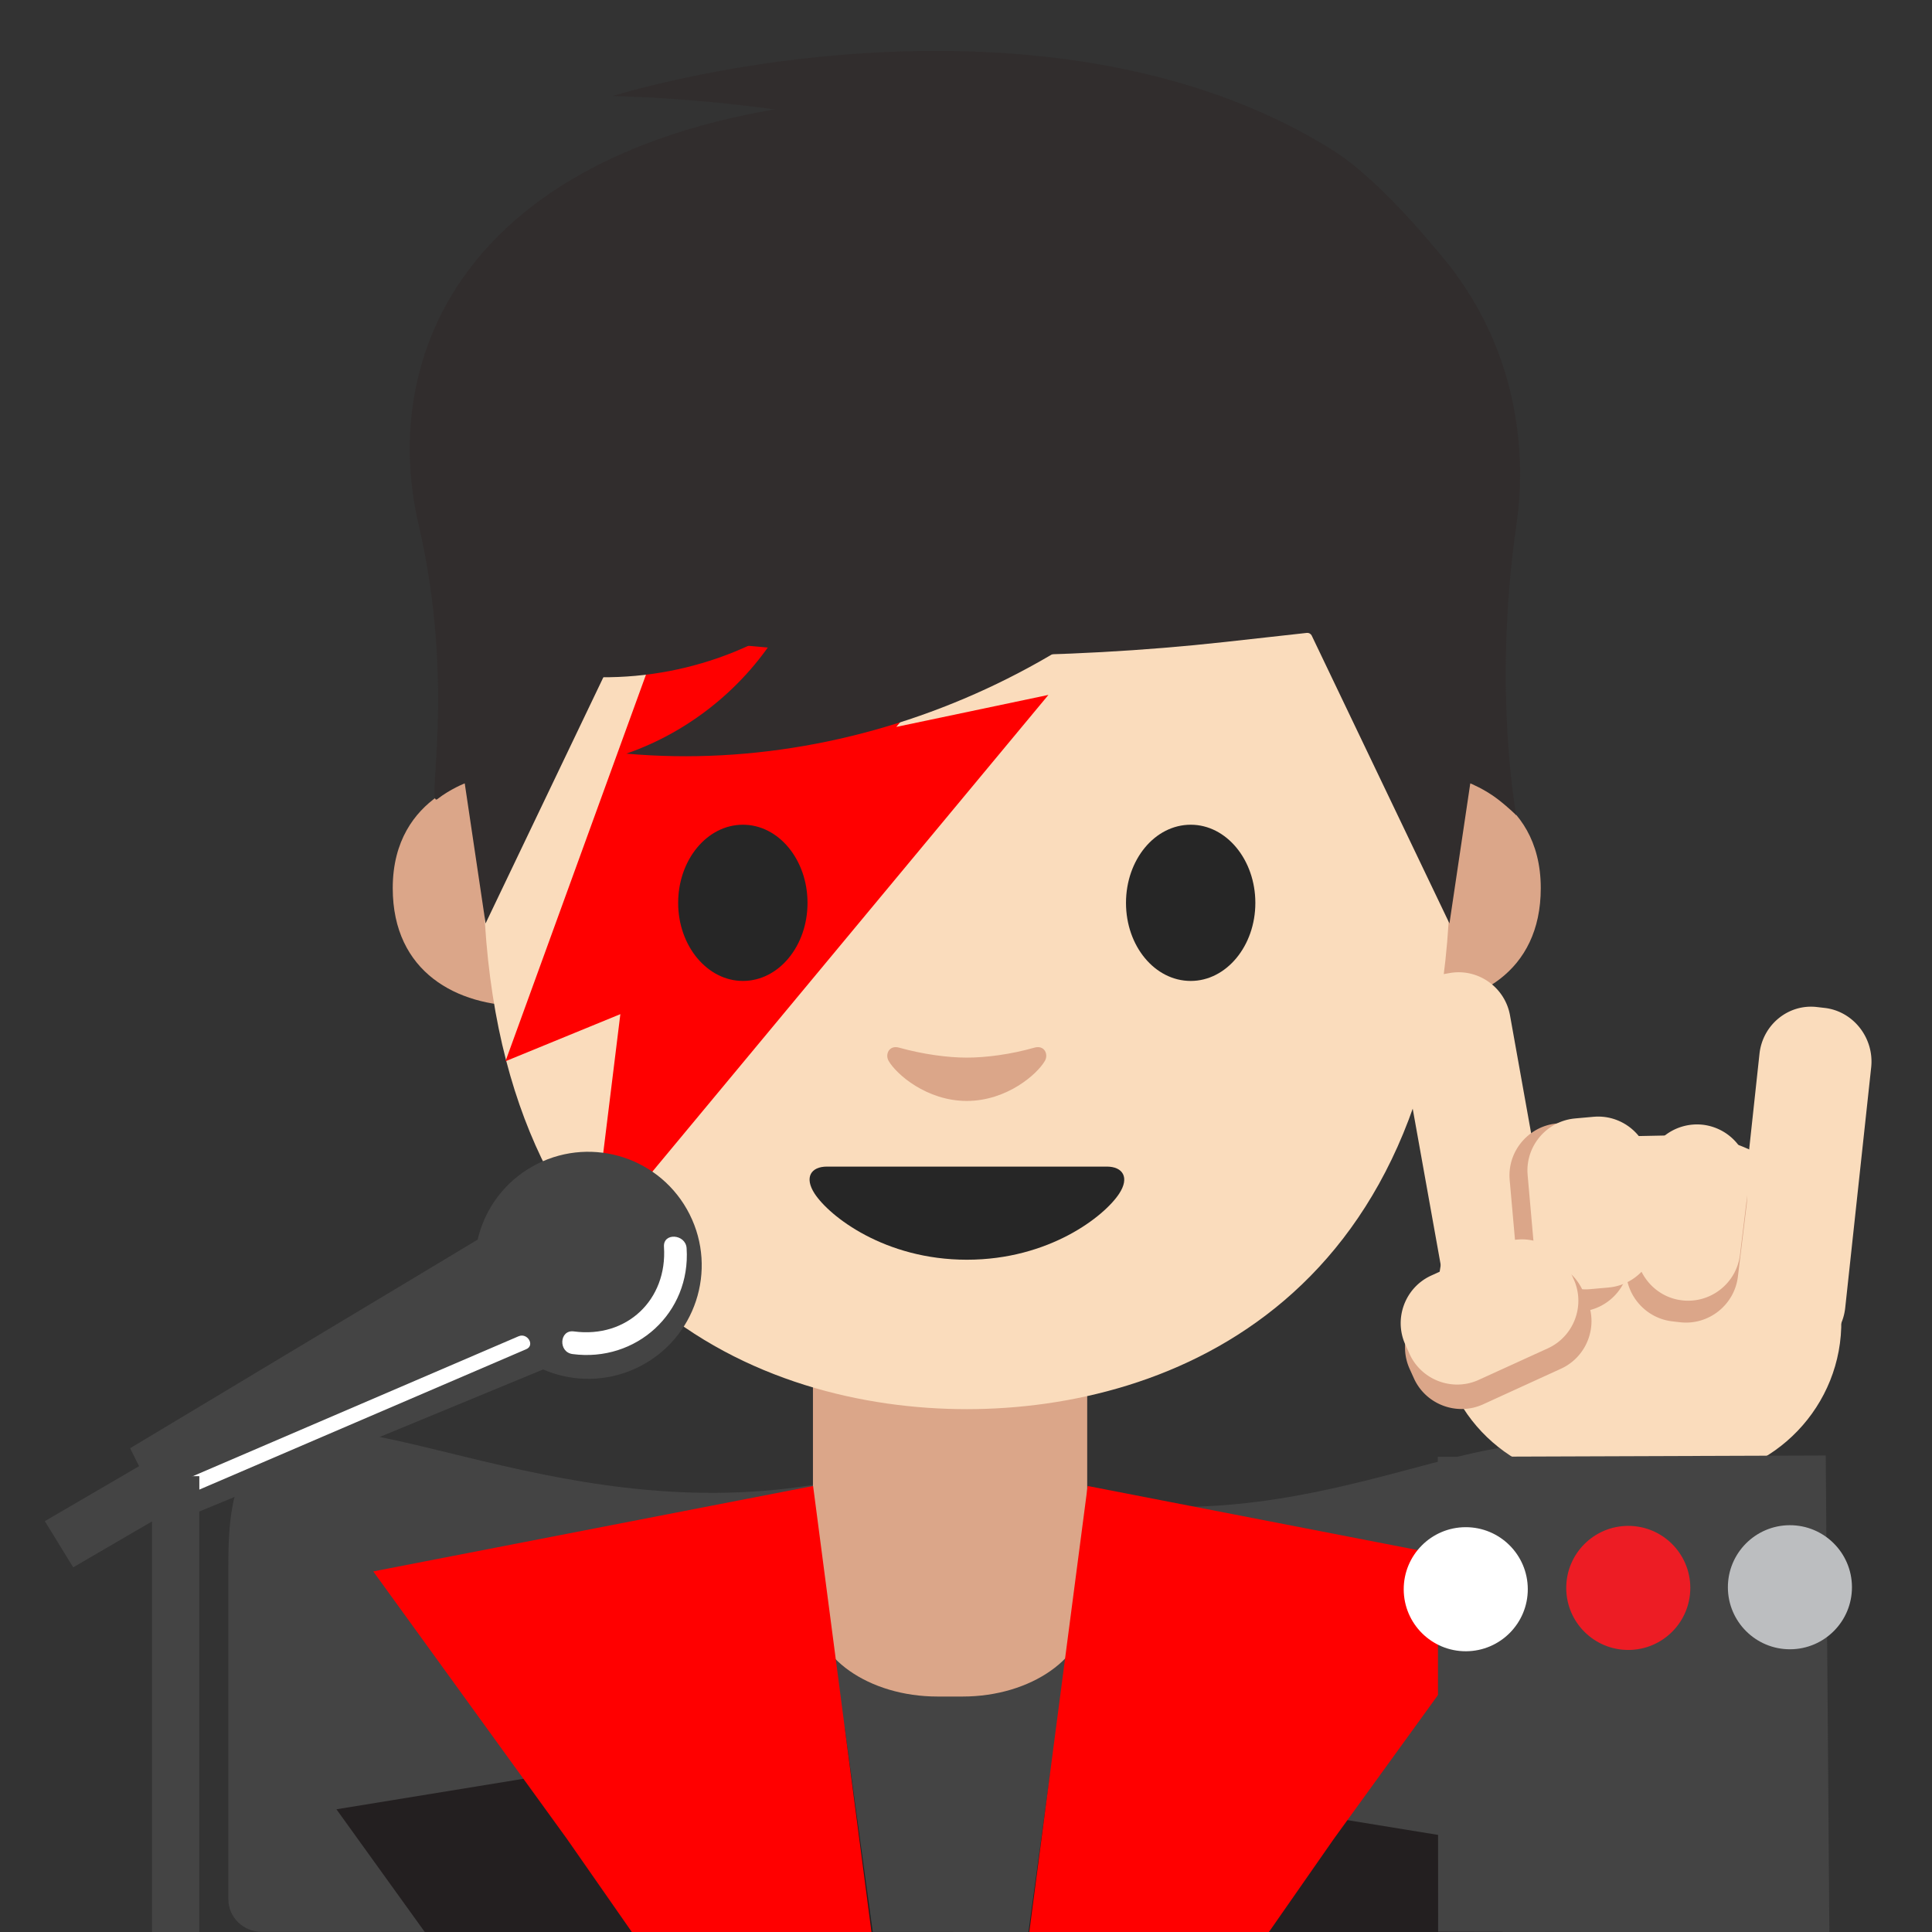 <svg xmlns="http://www.w3.org/2000/svg" width="3em" height="3em" viewBox="0 0 128 128"><rect x="0" y="0" width="128" height="128" fill="#333333" stroke="none"/><path fill="#444" d="M64.11 95.3c-18.87 8.46-34.76-.62-43.26-.62c-5.72 0-5.72 6.27-5.72 9.09v22.06c0 1.19.99 2.16 2.21 2.16h46.77z"/><path fill="#444" d="M63.09 96.37c16.83 8.16 30.99-.65 38.57-.66c5.1-.01 5.11 6.07 5.11 8.8l.03 21.36c0 1.15-.88 2.09-1.97 2.09l-41.7.07z"/><path fill="#dba689" d="M96.19 51.47s5.89 1.02 5.89 7.37c0 5.6-4.3 7.81-8.6 7.81V51.47zM62.94 90.33h-9.08v16.25c0 3.22 3.7 5.82 8.26 5.82h1.65c4.56 0 8.26-2.61 8.26-5.82V90.33zM31.91 51.47s-5.89 1.02-5.89 7.37c0 5.6 4.3 7.81 8.6 7.81V51.47z"/><path fill="#fadcbc" d="M64.05 9.91c-25.4 0-32.04 19.69-32.04 47.35c0 28.68 18.43 36.1 32.04 36.1c13.41 0 32.04-7.2 32.04-36.1c.01-27.67-6.64-47.35-32.04-47.35"/><path fill="red" d="m43.88 41.72l28.14-8.65l-12.64 15.09l10.08-2.12l-30.24 36.4l1.88-15.25l-7.61 3.12z"/><path fill="#262626" d="M53.5 59.82c0 2.86-1.91 5.17-4.28 5.17c-2.36 0-4.29-2.32-4.29-5.17c0-2.86 1.92-5.18 4.29-5.18s4.28 2.32 4.28 5.18m21.1 0c0 2.86 1.91 5.17 4.29 5.17c2.36 0 4.28-2.32 4.28-5.17c0-2.86-1.92-5.18-4.28-5.18c-2.38 0-4.29 2.32-4.29 5.18m-1.27 17.47H54.79c-1.06 0-1.52.71-.82 1.79c.98 1.5 4.64 4.38 10.09 4.38s9.11-2.88 10.09-4.38c.7-1.07.24-1.79-.82-1.79"/><path fill="#dba689" d="M68.53 69.41c-1.58.45-3.22.66-4.48.66s-2.9-.22-4.48-.66c-.67-.19-.94.45-.7.87c.5.88 2.52 2.66 5.18 2.66s4.68-1.78 5.18-2.66c.24-.42-.02-1.06-.7-.87"/><path fill="#312d2d" d="M64.82 6.29H63.4c-30.6 0-38.67 15.54-35.67 28.45c2.51 10.82.45 18.82 1.25 18.2c.86-.67 1.81-1.04 1.81-1.04l1.38 9.28L41.3 42.1c.06-.12.18-.19.31-.17l5.41.6c5.44.6 10.91.9 16.37.91v.01c.24 0 .47-.01.71-.01s.47.01.71.01v-.01c5.46-.02 10.93-.31 16.37-.91l5.41-.6c.13-.01.25.06.31.17l9.13 19.08l1.38-9.28s.95.38 1.81 1.04c.81.63 1.24 1.08 1.24 1.08s-1.58-8.28.01-19.28c1.62-11.07-4.37-28.45-35.65-28.45"/><path fill="#231f20" d="m57.87 128.33l-1.92-13.95l-33.66 5.49l6.09 8.46zm41.46 0l3.93-5.46l-33.66-5.49l-1.51 10.95z"/><path fill="red" d="M42.09 128.33h15.69l-3.91-29.88l-29.14 5.66l12.83 17.72zm41.75 0l4.53-6.5l12.83-17.72l-29.14-5.66l-3.91 29.88z"/><path fill="#fadcbc" d="m105.9 98.12l5.92-.12c5.71-.11 10.28-4.87 10.17-10.58l-.04-2.04c-.11-5.71-4.87-10.28-10.58-10.17l-5.92.12c-5.71.11-10.28 4.87-10.17 10.58l.04 2.04c.12 5.7 4.88 10.28 10.58 10.17"/><path fill="#fadcbc" d="m117.91 89.69l.52.06c1.89.23 3.61-1.16 3.82-3.1l1.72-15.93c.21-1.94-1.17-3.71-3.06-3.94l-.52-.06c-1.89-.23-3.61 1.16-3.82 3.1l-1.72 15.93c-.21 1.93 1.17 3.7 3.06 3.94m-18.38-2.71l.52-.09c1.87-.34 3.13-2.14 2.79-4.01l-2.8-15.62c-.34-1.87-2.14-3.13-4.01-2.79l-.52.09c-1.87.34-3.13 2.14-2.79 4.01l2.8 15.62a3.46 3.46 0 0 0 4.01 2.79"/><path fill="#dba689" d="m110.77 87.54l.52.06c1.89.23 3.62-1.13 3.85-3.02l.58-4.76a3.47 3.47 0 0 0-3.02-3.85l-.52-.06a3.47 3.47 0 0 0-3.85 3.02l-.58 4.76c-.23 1.88 1.13 3.62 3.02 3.85"/><path fill="#dba689" d="m104.27 86.94l.52-.05c1.89-.17 3.31-1.85 3.14-3.75l-.5-5.62c-.17-1.89-1.85-3.31-3.75-3.14l-.52.05c-1.89.17-3.31 1.85-3.14 3.75l.5 5.62c.17 1.9 1.86 3.31 3.75 3.14"/><path fill="#fadcbc" d="M111.43 86.15c1.89.23 3.62-1.13 3.85-3.02l.58-4.76a3.47 3.47 0 0 0-3.02-3.85a3.47 3.47 0 0 0-3.85 3.02l-.58 4.76c-.22 1.89 1.14 3.63 3.02 3.85"/><path fill="#fadcbc" d="m105.35 85.41l1.23-.11c1.89-.17 3.31-1.85 3.14-3.75l-.39-4.42c-.17-1.89-1.85-3.31-3.75-3.14l-1.23.11c-1.89.17-3.31 1.85-3.14 3.75l.39 4.42c.17 1.89 1.86 3.31 3.75 3.14"/><path fill="#dba689" d="m93.4 90.71l.28.62c.79 1.73 2.85 2.5 4.58 1.71l5.16-2.36c1.73-.79 2.5-2.85 1.71-4.58l-.28-.62a3.466 3.466 0 0 0-4.58-1.71l-5.16 2.36a3.45 3.45 0 0 0-1.71 4.58"/><path fill="#fadcbc" d="m93.11 89.09l.28.62c.79 1.73 2.85 2.5 4.58 1.71l4.58-2.09c1.73-.79 2.5-2.85 1.71-4.58l-.28-.62a3.466 3.466 0 0 0-4.58-1.71l-4.58 2.09c-1.73.79-2.5 2.85-1.71 4.58"/><path fill="#444" d="m120.96 96.43l-25.7.09l.02 31.46l25.92.05z"/><circle cx="97.11" cy="105.29" r="4.11" fill="#fff" transform="rotate(-.204 97.103 105.3)"/><circle cx="107.83" cy="105.25" r="4.11" fill="#ed1c24" transform="matrix(1 -.004 .004 1 -.374 .385)"/><circle cx="118.54" cy="105.21" r="4.11" fill="#bcbec0" transform="matrix(1 -.004 .004 1 -.374 .423)"/><g fill="#444"><circle cx="38.97" cy="83.83" r="7.52" transform="rotate(-26.706 38.97 83.83)"/><path d="m11.15 100.99l-2.53-5.04l24.09-14.46l4.41 8.77z"/></g><path fill="#fff" d="M45.49 82.7c-.06-.95-1.57-1.06-1.5-.09c.23 3.5-2.46 6.07-5.97 5.6c-.96-.13-1.05 1.37-.09 1.5c4.22.56 7.84-2.73 7.56-7.01m-11.13 5.83l-22.77 9.78c-.59.25-.08 1.12.5.86l22.77-9.78c.6-.25.09-1.11-.5-.86"/><path fill="none" stroke="#444" stroke-miterlimit="10" stroke-width="3.132" d="M11.64 97.8v30.53"/><path fill="#444" d="m12.18 99.57l-7.33 4.27l-1.88-3.06l7.32-4.27z"/><path fill="#312d2d" d="M34.26 44.12c5.81 1.56 12.25.66 17.41-2.44c-2.3 3.82-5.96 6.79-10.17 8.25c16.81 1.5 34.14-6.85 43.46-20.92c-.14.21-12.44-.82-13.87-.68c-4.72.45-9.38 1.57-13.79 3.34c-4.3 1.72-7.58 4.2-11.17 7c-3.67 2.85-7.23 5.27-11.87 5.45"/><path fill="#312d2d" d="M40.58 6.36c7.32.21 14.61 1.23 21.71 3.02c-8.5.94-16.51 5.62-21.51 12.56c12.86-3.91 26.29-5.99 39.73-6.15A82 82 0 0 0 65.38 32c8.11-6.78 21-10.73 31.12-13.78c0 0-4.5-5.97-8.28-8.32C72.54.14 50.58 3.44 40.58 6.36"/></svg>